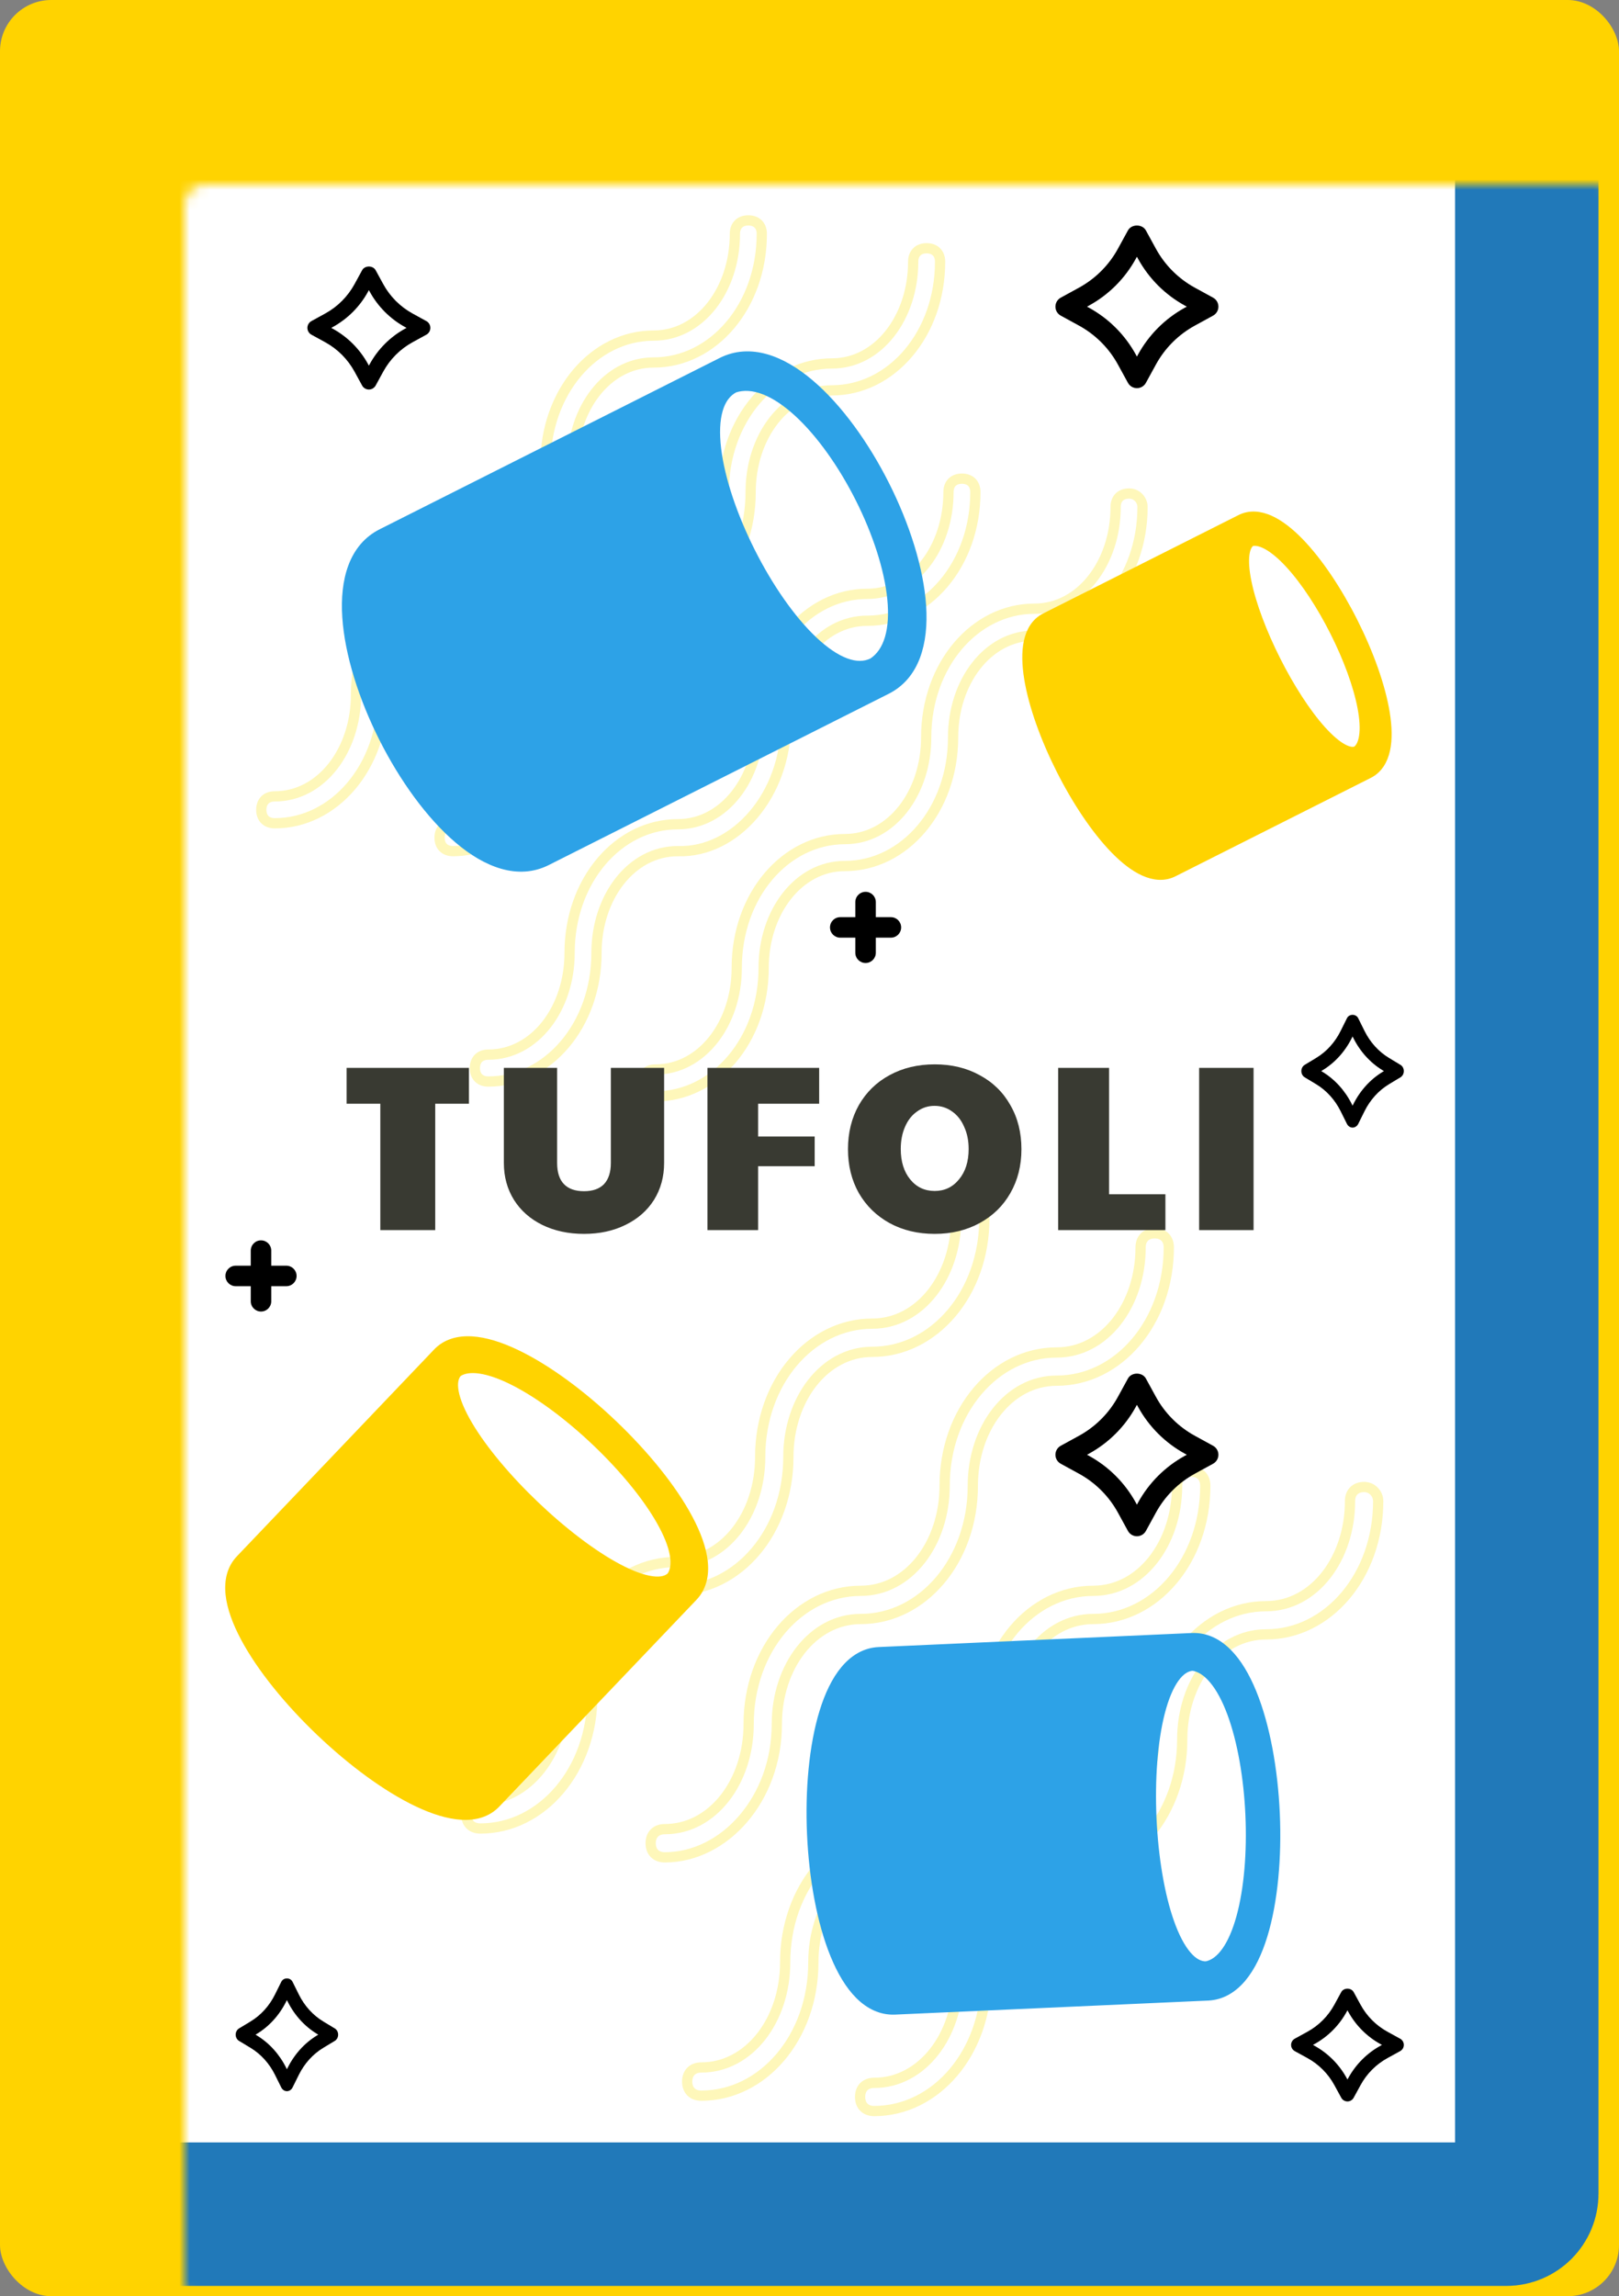 <svg width="158" height="224" viewBox="0 0 158 224" fill="none" xmlns="http://www.w3.org/2000/svg">
<rect x="0" y="0" width="158" height="224" fill="#808080" stroke="none"/>
<rect width="158" height="224" rx="5" fill="#FFD300"/>
<mask id="path-2-inside-1" fill="white">
<rect x="9" y="9" width="140" height="207" rx="2"/>
</mask>
<rect x="9" y="9" width="140" height="207" rx="2" fill="white" stroke="#2179B9" stroke-width="14" mask="url(#path-2-inside-1)"/>
<path d="M66.159 83.032L66.151 83.032H66.144C61.594 83.032 58.212 87.543 58.212 92.957C58.212 100.012 53.468 105.507 47.656 105.507C47.226 105.507 46.907 105.366 46.696 105.155C46.485 104.944 46.344 104.625 46.344 104.194C46.344 103.764 46.485 103.445 46.696 103.234C46.907 103.023 47.226 102.882 47.656 102.882C52.206 102.882 55.587 98.371 55.587 92.957C55.587 85.901 60.333 80.407 66.144 80.407C70.694 80.407 74.075 75.896 74.075 70.482C74.075 63.426 78.82 57.932 84.631 57.932C89.181 57.932 92.563 53.421 92.563 48.007C92.563 47.577 92.704 47.257 92.915 47.046C93.125 46.836 93.445 46.694 93.875 46.694C94.305 46.694 94.625 46.836 94.836 47.046C95.046 47.257 95.188 47.577 95.188 48.007C95.188 55.062 90.443 60.557 84.631 60.557C80.081 60.557 76.7 65.068 76.7 70.482C76.7 77.547 71.77 83.202 66.159 83.032Z" fill="white" stroke="#FEF7BA"/>
<path d="M63.788 35.362C59.237 35.362 55.856 39.874 55.856 45.288C55.856 52.343 51.111 57.838 45.3 57.838C40.75 57.838 37.369 62.349 37.369 67.763C37.369 74.818 32.624 80.313 26.812 80.313C26.382 80.313 26.063 80.171 25.852 79.961C25.641 79.75 25.5 79.43 25.5 79C25.5 78.57 25.641 78.25 25.852 78.04C26.063 77.829 26.382 77.688 26.812 77.688C31.363 77.688 34.744 73.177 34.744 67.763C34.744 60.707 39.489 55.213 45.3 55.213C49.85 55.213 53.231 50.702 53.231 45.288C53.231 38.232 57.976 32.737 63.788 32.737C68.338 32.737 71.719 28.227 71.719 22.812C71.719 22.382 71.86 22.063 72.071 21.852C72.282 21.641 72.601 21.5 73.031 21.5C73.462 21.5 73.781 21.641 73.992 21.852C74.203 22.063 74.344 22.382 74.344 22.812C74.344 29.868 69.599 35.362 63.788 35.362Z" fill="white" stroke="#FEF7BA"/>
<path d="M62.7 60.556C58.15 60.556 54.769 65.067 54.769 70.481C54.769 77.531 49.847 83.031 44.212 83.031C43.782 83.031 43.463 82.89 43.252 82.679C43.041 82.469 42.9 82.149 42.9 81.719C42.9 81.289 43.041 80.969 43.252 80.758C43.463 80.547 43.782 80.406 44.212 80.406C48.762 80.406 52.144 75.895 52.144 70.481C52.144 63.426 56.889 57.931 62.7 57.931C67.25 57.931 70.631 53.42 70.631 48.006C70.631 40.951 75.376 35.456 81.188 35.456C85.737 35.456 89.119 30.945 89.119 25.531C89.119 25.101 89.26 24.782 89.471 24.571C89.681 24.36 90.001 24.219 90.431 24.219C90.861 24.219 91.181 24.36 91.392 24.571C91.603 24.782 91.744 25.101 91.744 25.531C91.744 32.587 86.999 38.081 81.188 38.081C76.637 38.081 73.256 42.592 73.256 48.006C73.256 55.062 68.511 60.556 62.7 60.556Z" fill="white" stroke="#FEF7BA"/>
<path d="M108.875 49.456C108.875 49.026 109.016 48.706 109.227 48.495C109.438 48.285 109.757 48.144 110.188 48.144C110.967 48.144 111.5 48.793 111.5 49.456C111.5 56.511 106.755 62.006 100.944 62.006C96.394 62.006 93.013 66.517 93.013 71.931C93.013 78.987 88.268 84.481 82.456 84.481C77.906 84.481 74.525 88.992 74.525 94.406C74.525 101.462 69.78 106.956 63.969 106.956C63.539 106.956 63.219 106.815 63.008 106.604C62.797 106.393 62.656 106.074 62.656 105.644C62.656 105.214 62.797 104.894 63.008 104.683C63.219 104.472 63.539 104.331 63.969 104.331C68.519 104.331 71.9 99.82 71.9 94.406C71.9 87.351 76.645 81.856 82.456 81.856C87.006 81.856 90.388 77.345 90.388 71.931C90.388 64.876 95.132 59.381 100.944 59.381C105.494 59.381 108.875 54.87 108.875 49.456Z" fill="white" stroke="#FEF7BA"/>
<path d="M87.578 181.188L87.57 181.188H87.562C82.869 181.188 79.375 185.843 79.375 191.438C79.375 198.743 74.461 204.438 68.438 204.438C67.989 204.438 67.653 204.291 67.432 204.069C67.21 203.847 67.062 203.512 67.062 203.063C67.062 202.614 67.21 202.279 67.432 202.057C67.653 201.836 67.989 201.688 68.438 201.688C73.131 201.688 76.625 197.033 76.625 191.438C76.625 184.133 81.539 178.438 87.562 178.438C92.256 178.438 95.75 173.783 95.75 168.188C95.75 160.883 100.664 155.188 106.688 155.188C111.381 155.188 114.875 150.533 114.875 144.938C114.875 144.489 115.023 144.154 115.244 143.932C115.466 143.71 115.801 143.563 116.25 143.563C116.699 143.563 117.034 143.71 117.256 143.932C117.478 144.154 117.625 144.489 117.625 144.938C117.625 152.243 112.711 157.938 106.688 157.938C101.994 157.938 98.5 162.593 98.5 168.188C98.5 175.504 93.395 181.365 87.578 181.188Z" fill="white" stroke="#FEF7BA"/>
<path d="M85.125 131.875C80.431 131.875 76.938 136.53 76.938 142.125C76.938 149.43 72.024 155.125 66 155.125C61.306 155.125 57.812 159.78 57.812 165.375C57.812 172.681 52.899 178.375 46.875 178.375C46.426 178.375 46.091 178.228 45.869 178.006C45.647 177.784 45.5 177.449 45.5 177C45.5 176.551 45.647 176.216 45.869 175.994C46.091 175.773 46.426 175.625 46.875 175.625C51.569 175.625 55.062 170.97 55.062 165.375C55.062 158.07 59.976 152.375 66 152.375C70.694 152.375 74.188 147.72 74.188 142.125C74.188 134.82 79.101 129.125 85.125 129.125C89.819 129.125 93.313 124.47 93.313 118.875C93.313 118.426 93.46 118.091 93.682 117.869C93.903 117.647 94.239 117.5 94.688 117.5C95.136 117.5 95.472 117.647 95.693 117.869C95.915 118.091 96.063 118.426 96.063 118.875C96.063 126.18 91.149 131.875 85.125 131.875Z" fill="white" stroke="#FEF7BA"/>
<path d="M84 157.938C79.306 157.938 75.812 162.592 75.812 168.188C75.812 175.487 70.716 181.188 64.875 181.188C64.426 181.188 64.091 181.04 63.869 180.818C63.647 180.597 63.5 180.261 63.5 179.813C63.5 179.364 63.647 179.029 63.869 178.807C64.091 178.585 64.426 178.438 64.875 178.438C69.569 178.438 73.062 173.783 73.062 168.188C73.062 160.882 77.976 155.188 84 155.188C88.694 155.188 92.188 150.533 92.188 144.938C92.188 137.632 97.101 131.938 103.125 131.938C107.819 131.938 111.313 127.283 111.313 121.688C111.313 121.239 111.46 120.903 111.682 120.682C111.903 120.46 112.239 120.312 112.688 120.312C113.136 120.312 113.472 120.46 113.693 120.682C113.915 120.903 114.063 121.239 114.063 121.688C114.063 128.993 109.149 134.688 103.125 134.688C98.431 134.688 94.938 139.342 94.938 144.938C94.938 152.243 90.024 157.938 84 157.938Z" fill="white" stroke="#FEF7BA"/>
<path d="M131.75 146.438C131.75 145.989 131.898 145.653 132.119 145.432C132.341 145.21 132.676 145.062 133.125 145.062C133.942 145.062 134.5 145.743 134.5 146.438C134.5 153.743 129.586 159.438 123.563 159.438C118.869 159.438 115.375 164.092 115.375 169.688C115.375 176.993 110.461 182.688 104.438 182.688C99.744 182.688 96.25 187.342 96.25 192.938C96.25 200.243 91.336 205.938 85.312 205.938C84.864 205.938 84.528 205.79 84.307 205.568C84.085 205.347 83.938 205.011 83.938 204.563C83.938 204.114 84.085 203.779 84.307 203.557C84.528 203.335 84.864 203.188 85.312 203.188C90.006 203.188 93.5 198.533 93.5 192.938C93.5 185.632 98.414 179.938 104.438 179.938C109.131 179.938 112.625 175.283 112.625 169.688C112.625 162.382 117.539 156.688 123.563 156.688C128.256 156.688 131.75 152.033 131.75 146.438Z" fill="white" stroke="#FEF7BA"/>
<path d="M109.102 147.567L110.076 149.346C110.251 149.666 110.588 149.866 110.953 149.866C111.318 149.866 111.655 149.667 111.83 149.346L112.805 147.566C113.683 145.96 114.997 144.645 116.605 143.765L118.385 142.792C118.706 142.616 118.906 142.28 118.906 141.914C118.906 141.549 118.707 141.212 118.385 141.037L116.606 140.063C114.998 139.182 113.683 137.868 112.804 136.26L111.83 134.481C111.48 133.84 110.426 133.84 110.076 134.481L109.101 136.261C108.223 137.867 106.909 139.182 105.301 140.063L103.521 141.037C103.2 141.212 103 141.549 103 141.914C103 142.28 103.199 142.616 103.521 142.792L105.3 143.764C106.909 144.646 108.223 145.96 109.102 147.567ZM106.261 141.818C108.205 140.754 109.794 139.164 110.856 137.222L110.953 137.045L111.049 137.221C112.111 139.163 113.7 140.753 115.646 141.818L115.821 141.915L115.645 142.011C113.701 143.075 112.112 144.665 111.05 146.607L110.953 146.784L110.857 146.608C109.795 144.666 108.206 143.076 106.26 142.01L106.085 141.915L106.261 141.818Z" fill="black"/>
<path d="M130.22 203.406L130.893 204.639C131.015 204.861 131.248 205 131.5 205C131.752 205 131.985 204.862 132.106 204.639L132.781 203.405C133.388 202.292 134.297 201.38 135.409 200.77L136.64 200.095C136.862 199.973 137 199.74 137 199.487C137 199.234 136.862 199 136.64 198.879L135.409 198.203C134.297 197.593 133.388 196.682 132.78 195.567L132.106 194.333C131.864 193.889 131.136 193.889 130.893 194.333L130.219 195.567C129.612 196.681 128.703 197.593 127.591 198.203L126.36 198.879C126.138 199 126 199.234 126 199.487C126 199.74 126.138 199.973 126.36 200.095L127.591 200.769C128.703 201.381 129.612 202.292 130.22 203.406ZM128.255 199.42C129.6 198.682 130.698 197.58 131.433 196.234L131.5 196.111L131.566 196.233C132.301 197.579 133.4 198.682 134.746 199.42L134.867 199.487L134.745 199.554C133.4 200.292 132.302 201.394 131.567 202.74L131.5 202.863L131.434 202.741C130.699 201.395 129.6 200.292 128.254 199.553L128.133 199.487L128.255 199.42Z" fill="black"/>
<path d="M130.836 108.406L131.449 109.639C131.559 109.861 131.771 110 132 110C132.229 110 132.441 109.862 132.551 109.639L133.164 108.405C133.716 107.292 134.542 106.38 135.553 105.77L136.672 105.095C136.874 104.973 137 104.74 137 104.487C137 104.234 136.875 104 136.672 103.879L135.554 103.203C134.543 102.593 133.716 101.682 133.164 100.567L132.551 99.333C132.331 98.889 131.669 98.889 131.449 99.333L130.836 100.567C130.284 101.681 129.458 102.593 128.447 103.203L127.328 103.879C127.126 104 127 104.234 127 104.487C127 104.74 127.125 104.973 127.328 105.095L128.446 105.769C129.458 106.381 130.284 107.292 130.836 108.406ZM129.05 104.42C130.272 103.682 131.271 102.58 131.939 101.234L132 101.111L132.06 101.233C132.728 102.579 133.727 103.682 134.95 104.42L135.06 104.487L134.95 104.554C133.728 105.292 132.729 106.394 132.061 107.74L132 107.863L131.94 107.741C131.272 106.395 130.273 105.292 129.05 104.553L128.94 104.487L129.05 104.42Z" fill="black"/>
<path d="M26.836 202.406L27.449 203.639C27.559 203.861 27.77 204 28 204C28.23 204 28.441 203.862 28.551 203.639L29.164 202.405C29.716 201.292 30.542 200.38 31.553 199.77L32.672 199.095C32.874 198.973 33 198.74 33 198.487C33 198.234 32.875 198 32.672 197.879L31.554 197.203C30.543 196.593 29.716 195.682 29.164 194.567L28.551 193.333C28.331 192.889 27.669 192.889 27.449 193.333L26.836 194.567C26.284 195.681 25.458 196.593 24.447 197.203L23.328 197.879C23.126 198 23 198.234 23 198.487C23 198.74 23.125 198.973 23.328 199.095L24.446 199.769C25.458 200.381 26.284 201.292 26.836 202.406ZM25.05 198.42C26.272 197.682 27.271 196.58 27.939 195.234L28 195.111L28.06 195.233C28.728 196.579 29.727 197.682 30.951 198.42L31.061 198.487L30.95 198.554C29.728 199.292 28.729 200.394 28.061 201.74L28 201.863L27.94 201.741C27.272 200.395 26.273 199.292 25.049 198.553L24.939 198.487L25.05 198.42Z" fill="black"/>
<path d="M34.603 36.261L35.338 37.607C35.47 37.849 35.725 38 36 38C36.275 38 36.53 37.849 36.662 37.607L37.397 36.26C38.06 35.046 39.051 34.051 40.264 33.386L41.607 32.65C41.849 32.517 42 32.262 42 31.985C42 31.709 41.85 31.455 41.607 31.322L40.265 30.585C39.052 29.919 38.06 28.925 37.397 27.709L36.662 26.364C36.398 25.879 35.602 25.879 35.338 26.364L34.603 27.71C33.94 28.925 32.949 29.919 31.736 30.585L30.393 31.322C30.151 31.455 30 31.709 30 31.985C30 32.262 30.15 32.517 30.393 32.65L31.735 33.385C32.949 34.052 33.94 35.046 34.603 36.261ZM32.46 31.913C33.927 31.108 35.126 29.906 35.927 28.437L36 28.303L36.072 28.436C36.874 29.905 38.072 31.107 39.541 31.913L39.673 31.986L39.54 32.059C38.073 32.864 36.874 34.066 36.073 35.535L36 35.669L35.928 35.536C35.126 34.067 33.928 32.864 32.459 32.058L32.327 31.986L32.46 31.913Z" fill="black"/>
<path d="M84.472 93.944C85.025 93.944 85.472 93.497 85.472 92.944V91.472H86.944C87.497 91.472 87.944 91.025 87.944 90.472C87.944 89.919 87.497 89.472 86.944 89.472H85.472V88C85.472 87.447 85.025 87 84.472 87C83.919 87 83.472 87.447 83.472 88V89.472H82C81.447 89.472 81 89.919 81 90.472C81 91.025 81.447 91.472 82 91.472H83.472V92.944C83.472 93.497 83.92 93.944 84.472 93.944Z" fill="black"/>
<path d="M25.472 127.944C26.025 127.944 26.472 127.497 26.472 126.944V125.472H27.944C28.497 125.472 28.944 125.025 28.944 124.472C28.944 123.919 28.497 123.472 27.944 123.472H26.472V122C26.472 121.447 26.025 121 25.472 121C24.919 121 24.472 121.447 24.472 122V123.472H23C22.447 123.472 22 123.919 22 124.472C22 125.025 22.447 125.472 23 125.472H24.472V126.944C24.472 127.497 24.92 127.944 25.472 127.944Z" fill="black"/>
<path d="M114.483 85.042L133.556 75.436C134.441 74.99 134.939 74.148 135.161 73.136C135.383 72.131 135.347 70.906 135.133 69.579C134.703 66.919 133.534 63.71 132.018 60.7C130.503 57.691 128.62 54.84 126.739 52.912C125.8 51.95 124.837 51.192 123.898 50.771C122.952 50.348 121.979 50.246 121.095 50.692L102.021 60.298C101.136 60.743 100.639 61.585 100.416 62.597C100.195 63.603 100.23 64.827 100.445 66.155C100.874 68.814 102.044 72.024 103.559 75.033C105.075 78.042 106.957 80.893 108.839 82.822C109.778 83.784 110.74 84.541 111.68 84.962C112.626 85.386 113.598 85.487 114.483 85.042ZM122.099 52.788C122.533 52.681 123.075 52.781 123.731 53.147C124.407 53.525 125.147 54.154 125.913 54.988C127.443 56.653 129.004 59.053 130.289 61.605C131.575 64.157 132.567 66.826 132.98 69.018C133.187 70.116 133.243 71.066 133.135 71.811C133.03 72.538 132.779 73.007 132.426 73.268C132.092 73.421 131.641 73.391 131.028 73.061C130.398 72.721 129.682 72.105 128.922 71.259C127.408 69.573 125.813 67.079 124.479 64.43C123.145 61.781 122.091 59.015 121.638 56.794C121.41 55.681 121.341 54.739 121.443 54.03C121.542 53.348 121.782 52.968 122.099 52.788Z" fill="#FFD300" stroke="#FFD300"/>
<path d="M109.102 35.567L110.076 37.346C110.251 37.666 110.588 37.866 110.953 37.866C111.318 37.866 111.655 37.667 111.83 37.346L112.805 35.566C113.683 33.96 114.997 32.645 116.605 31.765L118.385 30.792C118.706 30.616 118.906 30.28 118.906 29.914C118.906 29.549 118.707 29.212 118.385 29.037L116.606 28.063C114.998 27.182 113.683 25.868 112.804 24.26L111.83 22.481C111.48 21.84 110.426 21.84 110.076 22.481L109.101 24.261C108.223 25.867 106.909 27.182 105.301 28.063L103.521 29.037C103.2 29.212 103 29.549 103 29.914C103 30.28 103.199 30.616 103.521 30.792L105.3 31.764C106.909 32.646 108.223 33.96 109.102 35.567ZM106.261 29.818C108.205 28.754 109.794 27.164 110.856 25.222L110.953 25.045L111.049 25.221C112.111 27.163 113.7 28.753 115.646 29.818L115.821 29.915L115.645 30.011C113.701 31.075 112.112 32.665 111.05 34.607L110.953 34.784L110.857 34.608C109.795 32.666 108.206 31.076 106.26 30.01L106.085 29.915L106.261 29.818Z" fill="black"/>
<path d="M53.327 83.943L86.507 67.233C89.246 65.853 90.118 62.708 89.883 59.124C89.646 55.513 88.284 51.266 86.315 47.356C84.346 43.446 81.743 39.823 78.983 37.483C76.244 35.16 73.198 33.988 70.459 35.368L37.279 52.078C34.539 53.458 33.667 56.603 33.903 60.187C34.14 63.798 35.501 68.045 37.47 71.955C39.44 75.865 42.042 79.488 44.802 81.828C47.541 84.151 50.587 85.323 53.327 83.943ZM71.65 37.812C73.48 37.214 75.669 38.125 77.913 40.177C80.145 42.218 82.294 45.273 83.962 48.584C85.63 51.896 86.795 55.423 87.089 58.395C87.385 61.389 86.787 63.631 85.19 64.677C84.401 65.065 83.511 65.064 82.525 64.701C81.519 64.332 80.437 63.593 79.335 62.556C77.134 60.483 74.944 57.305 73.213 53.867C71.481 50.429 70.231 46.778 69.876 43.774C69.699 42.272 69.749 40.963 70.051 39.935C70.346 38.93 70.873 38.215 71.65 37.812Z" fill="#2DA2E7" stroke="#2DA2E7"/>
<path d="M87.338 196.03L117.88 194.662C119.187 194.603 120.276 193.937 121.15 192.895C122.017 191.861 122.691 190.438 123.197 188.79C124.21 185.493 124.588 181.174 124.397 176.906C124.206 172.639 123.443 168.371 122.139 165.177C121.488 163.582 120.689 162.224 119.733 161.272C118.769 160.312 117.625 159.747 116.318 159.805L85.776 161.174C84.469 161.232 83.38 161.898 82.506 162.94C81.639 163.974 80.965 165.398 80.459 167.045C79.446 170.342 79.068 174.661 79.259 178.929C79.45 183.197 80.213 187.465 81.517 190.658C82.168 192.254 82.967 193.611 83.923 194.564C84.887 195.523 86.031 196.089 87.338 196.03ZM116.397 162.484C117.128 162.587 117.828 163.03 118.484 163.814C119.154 164.614 119.75 165.737 120.256 167.101C121.266 169.829 121.878 173.424 122.04 177.05C122.203 180.677 121.914 184.292 121.151 187.06C120.769 188.444 120.275 189.59 119.681 190.417C119.097 191.229 118.442 191.7 117.722 191.834C117.066 191.852 116.428 191.523 115.808 190.804C115.174 190.069 114.601 188.972 114.112 187.598C113.135 184.854 112.534 181.133 112.365 177.369C112.197 173.605 112.462 169.846 113.19 167.025C113.554 165.612 114.026 164.469 114.592 163.68C115.143 162.913 115.746 162.528 116.397 162.484Z" fill="#2DA2E7" stroke="#2DA2E7"/>
<path d="M37.116 107.672H33.827V104.176H45.764V107.672H42.475V120H37.116V107.672ZM56.992 120.368C55.474 120.368 54.117 120.077 52.921 119.494C51.74 118.911 50.82 118.099 50.161 117.056C49.501 115.998 49.172 114.794 49.172 113.445V104.176H54.37V113.445C54.37 114.365 54.592 115.055 55.037 115.515C55.481 115.975 56.133 116.205 56.992 116.205C57.85 116.205 58.502 115.975 58.947 115.515C59.391 115.04 59.614 114.35 59.614 113.445V104.176H64.812V113.445C64.812 114.794 64.482 115.998 63.823 117.056C63.163 118.099 62.236 118.911 61.04 119.494C59.859 120.077 58.51 120.368 56.992 120.368ZM69.04 104.176H79.942V107.672H73.985V110.869H79.505V113.767H73.985V120H69.04V104.176ZM91.219 120.368C89.564 120.368 88.091 120.015 86.803 119.31C85.531 118.605 84.534 117.631 83.814 116.389C83.108 115.132 82.755 113.706 82.755 112.111C82.755 110.501 83.108 109.067 83.814 107.81C84.534 106.553 85.531 105.579 86.803 104.889C88.091 104.184 89.564 103.831 91.219 103.831C92.876 103.831 94.34 104.184 95.612 104.889C96.9 105.579 97.897 106.553 98.603 107.81C99.323 109.052 99.683 110.486 99.683 112.111C99.683 113.706 99.323 115.132 98.603 116.389C97.897 117.631 96.9 118.605 95.612 119.31C94.325 120.015 92.86 120.368 91.219 120.368ZM91.219 116.182C92.186 116.182 92.975 115.806 93.588 115.055C94.217 114.304 94.531 113.315 94.531 112.088C94.531 111.275 94.386 110.555 94.094 109.926C93.819 109.282 93.427 108.784 92.921 108.431C92.415 108.063 91.841 107.879 91.197 107.879C90.568 107.879 90.001 108.063 89.495 108.431C88.989 108.784 88.597 109.282 88.322 109.926C88.046 110.555 87.907 111.275 87.907 112.088C87.907 113.315 88.214 114.304 88.828 115.055C89.441 115.806 90.238 116.182 91.219 116.182ZM103.268 104.176H108.236V116.504H113.733V120H103.268V104.176ZM117.024 104.176H122.337V120H117.024V104.176Z" fill="#393A32"/>
<path d="M48.358 175.896L67.602 155.725C68.447 154.84 68.709 153.662 68.574 152.373C68.439 151.093 67.911 149.661 67.12 148.177C65.537 145.206 62.836 141.91 59.793 139.007C56.751 136.104 53.331 133.561 50.289 132.119C48.77 131.399 47.314 130.939 46.029 130.865C44.735 130.79 43.571 131.108 42.727 131.993L23.483 152.164C22.638 153.049 22.376 154.227 22.511 155.516C22.645 156.796 23.174 158.228 23.964 159.712C25.548 162.683 28.249 165.979 31.292 168.882C34.334 171.784 37.754 174.328 40.796 175.77C42.315 176.49 43.771 176.95 45.056 177.024C46.349 177.099 47.514 176.781 48.358 175.896ZM44.617 133.858C45.15 133.488 45.897 133.361 46.865 133.503C47.854 133.649 49.017 134.07 50.285 134.721C52.82 136.02 55.685 138.185 58.273 140.655C60.862 143.124 63.145 145.87 64.534 148.314C65.23 149.538 65.688 150.661 65.86 151.619C66.029 152.561 65.915 153.288 65.549 153.813C65.152 154.211 64.53 154.382 63.628 154.262C62.708 154.14 61.579 153.723 60.314 153.055C57.789 151.723 54.846 149.462 52.16 146.899C49.474 144.337 47.076 141.503 45.627 139.044C44.901 137.811 44.431 136.703 44.266 135.79C44.105 134.9 44.243 134.273 44.617 133.858Z" fill="#FFD300" stroke="#FFD300"/>
</svg>
